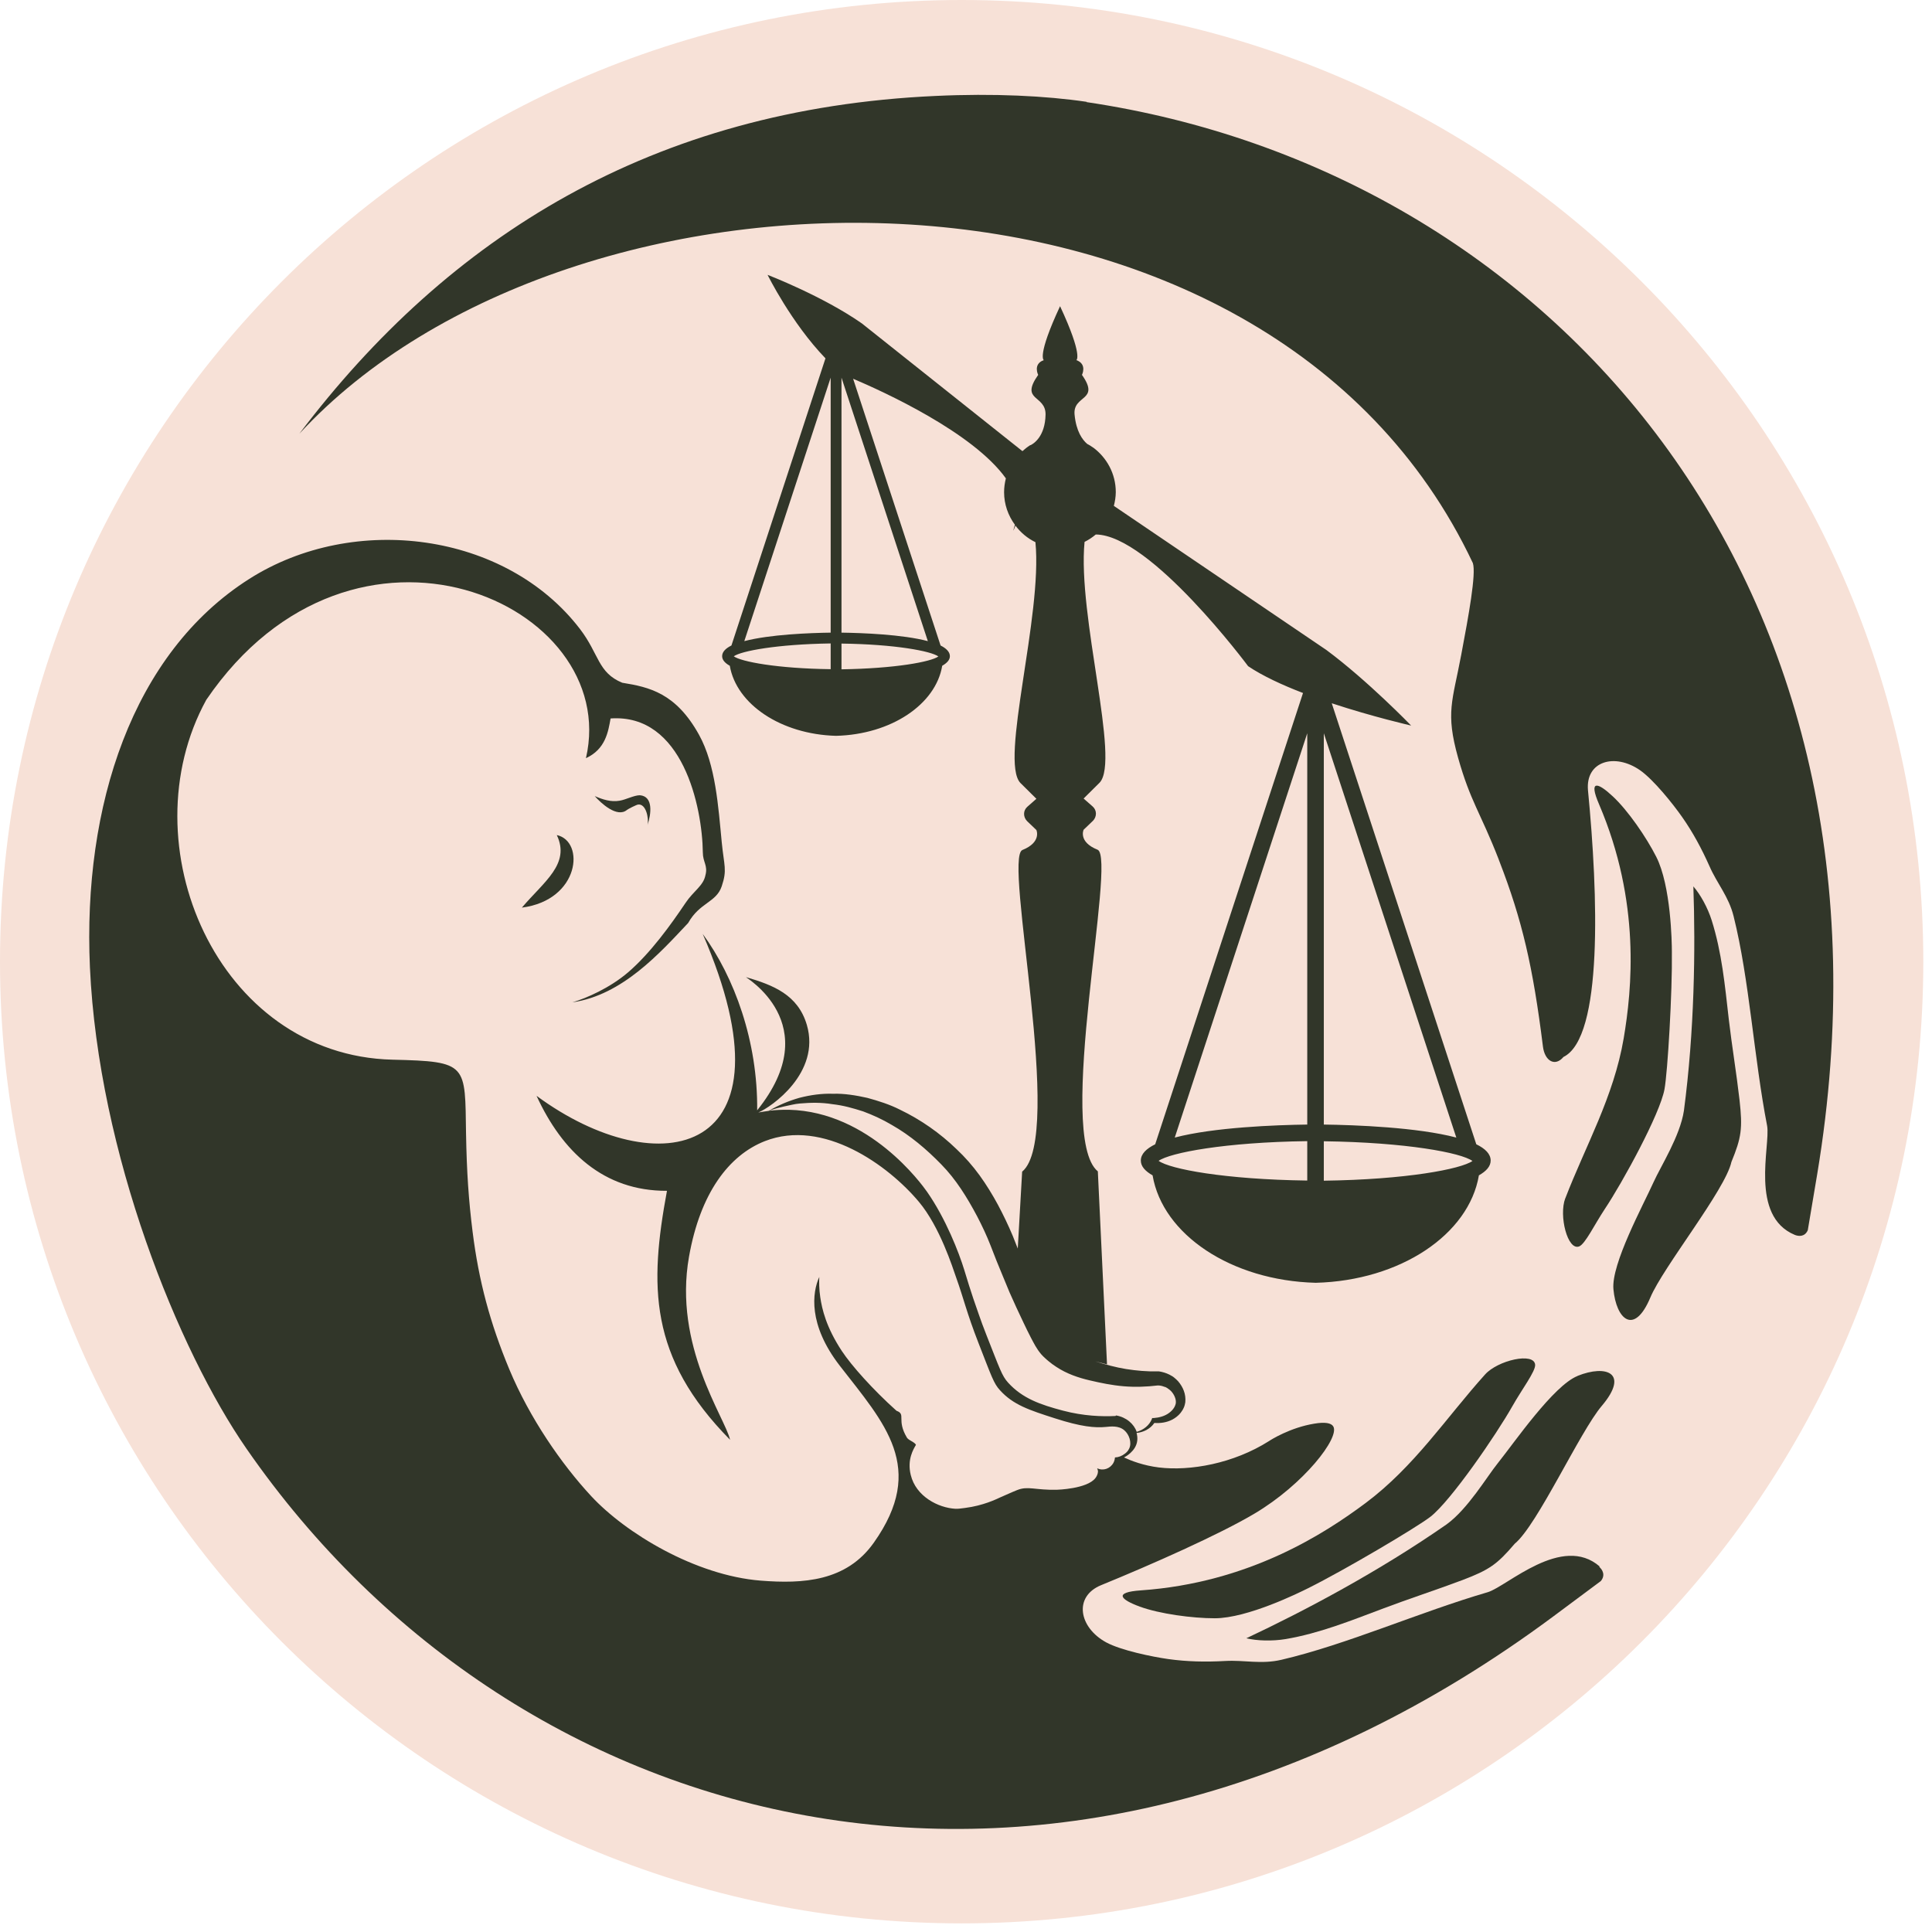 <svg width="112" height="112" viewBox="0 0 112 112" fill="none" xmlns="http://www.w3.org/2000/svg">
    <path
        d="M55.748 111.5C86.537 111.5 111.496 86.54 111.496 55.75C111.496 24.96 86.537 0 55.748 0C24.959 0 0 24.96 0 55.75C0 86.54 24.959 111.5 55.748 111.5Z"
        fill="#F7E1D7" />
    <path
        d="M100.221 59.099C99.991 57.083 99.816 55.218 99.229 53.354C98.999 52.624 98.579 51.862 98.166 51.386C98.293 55.036 98.229 59.765 97.618 64.391C97.396 65.859 96.269 67.621 95.865 68.517C95.254 69.874 93.397 73.278 93.532 74.738C93.691 76.476 94.73 77.46 95.674 75.214C96.404 73.469 100.023 68.969 100.372 67.359C100.951 65.946 101.03 65.43 100.84 63.748C100.665 62.217 100.395 60.598 100.221 59.099Z"
        fill="#313629" />
    <path
        d="M90.739 69.469C90.359 70.469 90.874 72.524 91.549 72.254C91.898 72.112 92.437 70.985 93.032 70.088C94.064 68.541 96.23 64.582 96.492 63.145C96.674 62.161 96.952 57.504 96.92 55.171C96.92 54.615 96.865 51.346 96.016 49.672C95.437 48.529 94.373 46.982 93.493 46.165C92.628 45.355 92.072 45.173 92.699 46.625C95.127 52.298 94.603 57.369 94.127 60.194C93.548 63.598 91.906 66.438 90.739 69.477V69.469Z"
        fill="#313629" />
    <path
        d="M63 5.904C60.628 5.554 57.589 5.404 54.233 5.562C37.824 6.308 26.002 13.711 17.353 25.145C33.056 8.117 73.434 7.332 85.384 32.644C85.582 33.263 85.138 35.691 84.709 37.96C84.201 40.666 83.789 41.293 84.527 43.927C85.241 46.466 85.812 47.077 86.883 49.823C86.891 49.862 86.907 49.894 86.923 49.934C88.24 53.338 88.867 56.028 89.446 60.67C89.549 61.503 90.144 61.86 90.636 61.273C92.937 60.146 92.644 51.854 92.057 45.816C91.906 44.126 93.604 43.633 95.072 44.649C95.857 45.197 96.984 46.601 97.531 47.387C98.142 48.26 98.65 49.204 99.102 50.219C99.547 51.235 100.213 51.965 100.499 53.116C101.419 56.797 101.673 61.304 102.443 65.272C102.641 66.414 101.411 70.493 104.046 71.588C104.26 71.675 104.625 71.715 104.799 71.318L105.347 68.057C111.044 33.818 89.851 9.903 62.984 5.919L63 5.904Z"
        fill="#313629" />
    <path
        d="M37.094 46.101C36.753 46.101 36.277 46.363 35.912 46.419C35.42 46.506 34.928 46.347 34.476 46.149C34.825 46.546 35.769 47.434 36.348 46.95C36.412 46.895 36.92 46.641 36.991 46.641C37.443 46.577 37.626 47.426 37.539 47.823C37.753 47.18 37.88 46.165 37.094 46.101Z"
        fill="#313629" />
    <path
        d="M91.446 79.769C90.049 80.332 87.788 83.625 86.828 84.823C86.193 85.609 85.098 87.473 83.86 88.37C79.925 91.108 75.64 93.377 72.252 94.972C72.871 95.123 73.76 95.146 74.529 95.019C76.489 94.686 78.274 93.964 80.218 93.234C81.662 92.687 83.257 92.171 84.733 91.615C86.352 91.004 86.788 90.687 87.812 89.489C89.121 88.418 91.588 82.99 92.858 81.499C94.477 79.586 93.112 79.094 91.454 79.761L91.446 79.769Z"
        fill="#313629" />
    <path
        d="M79.155 87.14C76.791 88.902 72.411 91.758 66.142 92.195C64.54 92.306 64.952 92.726 66.079 93.139C67.23 93.559 69.118 93.813 70.419 93.813C72.323 93.813 75.331 92.322 75.838 92.068C77.973 91.004 82.099 88.561 82.916 87.934C84.106 87.013 86.74 83.173 87.685 81.499C88.232 80.531 89.018 79.499 88.994 79.118C88.938 78.372 86.828 78.856 86.09 79.681C83.844 82.173 82.004 85.014 79.155 87.14Z"
        fill="#313629" />
    <path
        d="M32.278 48.41C33.079 50.085 31.532 51.108 30.254 52.616C33.627 52.179 33.92 48.76 32.278 48.41Z"
        fill="#313629" />
    <path
        d="M92.739 90.814C90.557 88.909 87.383 91.949 86.256 92.298C82.289 93.456 78.068 95.337 74.291 96.218C73.117 96.495 72.149 96.225 71.022 96.289C69.895 96.352 68.808 96.329 67.729 96.178C66.777 96.043 64.976 95.67 64.127 95.21C62.54 94.345 62.223 92.552 63.834 91.893C66.746 90.703 70.673 88.965 72.728 87.743C75.577 86.053 77.687 83.331 77.29 82.689C77.171 82.49 76.806 82.427 76.195 82.53C74.783 82.76 73.664 83.474 73.569 83.538C71.506 84.847 68.991 85.291 67.174 85.069C66.285 84.958 65.587 84.688 65.159 84.49C65.206 84.466 65.857 84.141 65.928 83.514C65.944 83.363 65.928 83.212 65.888 83.07C66.277 83.03 66.674 82.847 66.92 82.49C67.269 82.514 67.634 82.466 67.967 82.292C68.142 82.197 68.309 82.07 68.443 81.903C68.507 81.816 68.57 81.728 68.618 81.618C68.666 81.53 68.705 81.356 68.713 81.292C68.761 80.816 68.578 80.403 68.301 80.078C68.229 79.999 68.15 79.927 68.063 79.856C68.015 79.816 67.967 79.784 67.936 79.769L67.864 79.729L67.793 79.689C67.602 79.594 67.396 79.531 67.182 79.499H67.166H67.11C66.492 79.515 65.881 79.459 65.278 79.364C64.683 79.269 64.079 79.102 63.492 78.92L64.175 79.094L63.643 67.906C61.152 65.867 64.754 49.712 63.627 49.259C62.492 48.807 62.818 48.101 62.818 48.101L63.357 47.585C63.468 47.474 63.532 47.323 63.532 47.164C63.532 47.006 63.461 46.855 63.342 46.752L62.818 46.292L63.746 45.371C64.96 44.094 62.453 35.683 62.873 31.414C63.111 31.295 63.326 31.152 63.524 30.985C66.698 31.009 72.355 38.619 72.355 38.619C73.188 39.182 74.339 39.714 75.537 40.174L66.968 66.335C66.452 66.589 66.135 66.898 66.135 67.279C66.135 67.62 66.396 67.898 66.817 68.136C67.396 71.564 71.371 74.238 76.275 74.365C81.178 74.238 85.153 71.564 85.733 68.136C86.153 67.898 86.415 67.62 86.415 67.279C86.415 66.898 86.106 66.589 85.582 66.335L77.203 40.769C79.607 41.562 81.805 42.062 81.805 42.062C81.805 42.062 79.282 39.452 76.894 37.682L64.571 29.327C64.635 29.073 64.683 28.803 64.683 28.526C64.683 27.462 64.159 26.526 63.365 25.939H63.373H63.357C63.254 25.86 63.143 25.796 63.024 25.733C62.746 25.494 62.389 25.011 62.294 24.035C62.183 22.876 63.802 23.265 62.723 21.733C62.723 21.733 63.04 21.107 62.397 20.877C62.397 20.877 62.81 20.662 61.453 17.75C60.096 20.662 60.509 20.877 60.509 20.877C59.866 21.107 60.184 21.733 60.184 21.733C59.105 23.265 60.628 22.876 60.612 24.035C60.588 25.296 59.93 25.717 59.747 25.804C59.747 25.804 59.739 25.804 59.731 25.804C59.708 25.812 59.7 25.82 59.7 25.82C59.549 25.915 59.406 26.034 59.271 26.153L49.964 18.75C47.711 17.171 44.497 15.933 44.497 15.933C44.497 15.933 45.87 18.718 47.853 20.773L42.402 37.42C42.061 37.587 41.863 37.794 41.863 38.039C41.863 38.262 42.037 38.444 42.307 38.595C42.688 40.825 45.275 42.57 48.464 42.657C51.662 42.578 54.249 40.833 54.621 38.595C54.899 38.436 55.066 38.254 55.066 38.039C55.066 37.794 54.859 37.587 54.526 37.42L49.456 21.956C51.21 22.701 56.407 25.066 58.311 27.732C58.248 27.986 58.208 28.256 58.208 28.534C58.208 29.24 58.446 29.89 58.835 30.422L58.739 30.763C58.795 30.668 58.827 30.565 58.867 30.47C59.168 30.874 59.565 31.208 60.025 31.43C60.445 35.699 57.938 44.11 59.152 45.387L60.081 46.307L59.557 46.768C59.438 46.871 59.366 47.022 59.366 47.18C59.366 47.339 59.43 47.49 59.541 47.601L60.081 48.117C60.081 48.117 60.398 48.823 59.271 49.275C58.136 49.727 61.739 65.883 59.255 67.922L59.001 72.381C58.906 72.143 58.811 71.897 58.716 71.659C58.454 71.032 58.168 70.437 57.851 69.842C57.533 69.255 57.184 68.684 56.788 68.136C56.391 67.589 55.931 67.065 55.447 66.613C54.487 65.684 53.376 64.907 52.17 64.328C51.575 64.026 50.924 63.82 50.281 63.645C49.647 63.502 48.932 63.383 48.298 63.407C47.639 63.383 46.973 63.478 46.33 63.645C45.695 63.828 45.116 64.074 44.56 64.399C44.33 64.431 44.124 64.462 43.958 64.494C44.711 64.185 47.584 62.193 46.774 59.416C46.258 57.662 44.822 57.107 43.251 56.647C43.116 56.607 47.949 59.329 43.894 64.367C43.934 60.36 42.569 56.639 40.736 54.139C46.377 67.129 38.173 68.731 31.104 63.526C32.587 66.748 34.976 69.049 38.665 69.033C37.65 74.508 37.594 78.674 42.323 83.466C42.037 82.181 39.022 78.023 39.943 72.85C40.593 69.16 42.26 66.97 44.338 66.153C47.726 64.827 51.495 67.549 53.273 69.676C54.487 71.128 55.224 73.476 55.431 74.064C55.867 75.278 56.034 76.087 56.724 77.856C57.494 79.824 57.605 80.197 57.97 80.594C58.739 81.443 59.668 81.744 61.152 82.221C62.675 82.713 63.484 82.784 64.119 82.72C64.365 82.697 64.849 82.625 65.182 82.919C65.452 83.149 65.627 83.625 65.46 83.974C65.389 84.133 65.27 84.228 65.214 84.268C65.047 84.403 64.841 84.482 64.635 84.49C64.627 84.593 64.603 84.696 64.548 84.799C64.357 85.148 63.945 85.283 63.603 85.117C63.635 85.18 63.643 85.236 63.651 85.291C63.651 85.291 63.659 85.482 63.5 85.688C63.016 86.315 61.279 86.362 61.279 86.362C59.993 86.394 59.596 86.124 58.954 86.386C58.89 86.41 58.581 86.537 57.962 86.815C57.756 86.91 57.002 87.283 55.939 87.418C55.677 87.45 55.55 87.473 55.383 87.465C54.391 87.41 53.098 86.751 52.797 85.505C52.574 84.601 52.963 83.998 53.098 83.76C53.035 83.601 52.678 83.506 52.574 83.339C51.956 82.3 52.543 81.99 51.971 81.784C50.607 80.562 49.361 79.166 48.806 78.325C47.885 76.928 47.655 75.888 47.552 75.206C47.48 74.722 47.48 74.309 47.496 74.024C47.084 74.921 46.838 76.785 48.678 79.166C51.281 82.522 53.741 85.077 50.654 89.433C49.059 91.687 46.544 91.822 44.1 91.631C40.308 91.33 36.261 88.878 34.269 86.728C32.548 84.871 30.707 82.213 29.525 79.38C28.406 76.69 27.755 74.262 27.398 71.413C27.168 69.588 27.057 67.946 27.017 65.74C26.954 61.685 27.144 61.534 22.756 61.431C12.592 61.185 7.371 48.934 11.958 40.571C20.503 28.034 36.047 34.969 33.968 43.951C35.103 43.435 35.261 42.411 35.396 41.65C39.578 41.356 40.712 46.784 40.744 49.418C40.744 49.981 41.045 50.172 40.895 50.735C40.776 51.354 40.205 51.648 39.744 52.338C38.887 53.615 37.713 55.242 36.428 56.353C35.349 57.281 33.984 57.869 33.182 58.107C36.078 57.686 38.245 55.258 39.895 53.504C40.562 52.314 41.522 52.322 41.839 51.378C42.164 50.418 41.974 50.203 41.839 48.815C41.641 46.784 41.49 44.34 40.522 42.594C39.181 40.174 37.642 39.833 36.071 39.579C34.65 38.992 34.738 37.92 33.619 36.46C29.31 30.843 20.519 29.708 14.457 33.556C7.665 37.865 4.793 46.736 5.213 56.075C5.705 66.859 10.339 78.285 14.29 83.982C30.056 106.755 61.429 114.975 90.073 93.686L92.802 91.655C93.088 91.306 92.89 90.989 92.707 90.83L92.739 90.814ZM75.783 68.438C70.99 68.374 67.817 67.771 67.166 67.295C67.825 66.827 70.998 66.216 75.783 66.153V68.43V68.438ZM75.783 65.192C73.958 65.216 70.356 65.351 68.102 65.946L75.783 42.507V65.192ZM76.743 68.438V66.16C81.535 66.224 84.709 66.827 85.36 67.303C84.701 67.771 81.528 68.382 76.743 68.446V68.438ZM76.743 65.192V42.507L84.424 65.946C82.17 65.351 78.576 65.216 76.743 65.192ZM48.155 38.793C45.037 38.754 42.966 38.357 42.537 38.047C42.966 37.738 45.029 37.349 48.155 37.301V38.785V38.793ZM48.155 36.675C46.965 36.691 44.624 36.778 43.148 37.167L48.155 21.892V36.675ZM48.782 38.793V37.309C51.9 37.349 53.971 37.746 54.399 38.055C53.971 38.365 51.908 38.754 48.782 38.801V38.793ZM48.782 36.675V21.892L53.788 37.167C52.321 36.778 49.98 36.691 48.782 36.675ZM64.667 82.086C63.897 82.125 62.826 82.094 61.62 81.776C60.334 81.435 59.279 81.078 58.438 80.15C58.081 79.753 57.97 79.38 57.192 77.412C57.002 76.936 56.867 76.555 56.756 76.238C56.272 74.889 55.978 73.873 55.899 73.619C55.59 72.611 54.828 70.644 53.741 69.088C53.447 68.668 50.416 64.454 45.743 64.335C45.306 64.328 44.918 64.351 44.584 64.391C44.862 64.28 45.156 64.216 45.441 64.145C45.767 64.082 46.06 63.994 46.377 63.97C47.004 63.915 47.631 63.907 48.25 64.01C48.901 64.082 49.44 64.24 50.043 64.431C50.615 64.645 51.17 64.899 51.702 65.216C52.765 65.819 53.717 66.629 54.566 67.501C55.423 68.374 56.058 69.406 56.645 70.509C56.93 71.056 57.2 71.627 57.422 72.199C57.653 72.802 57.891 73.405 58.144 74L58.525 74.921L58.922 75.801C59.208 76.404 59.462 76.968 59.771 77.563C59.93 77.856 60.081 78.182 60.366 78.515C60.438 78.594 60.509 78.666 60.588 78.737C60.652 78.793 60.699 78.84 60.779 78.904C60.929 79.031 61.072 79.134 61.231 79.237C61.842 79.642 62.524 79.872 63.175 80.022C63.818 80.173 64.468 80.308 65.151 80.364C65.809 80.419 66.468 80.395 67.118 80.316C67.245 80.316 67.364 80.34 67.483 80.388L67.531 80.403C67.531 80.403 67.555 80.411 67.547 80.403L67.579 80.419C67.626 80.443 67.65 80.459 67.666 80.467C67.713 80.499 67.769 80.538 67.817 80.578C68.015 80.745 68.158 81.022 68.166 81.245C68.166 81.356 68.166 81.348 68.142 81.427C68.126 81.49 68.094 81.546 68.063 81.602C67.991 81.721 67.888 81.824 67.769 81.911C67.523 82.094 67.206 82.181 66.888 82.205H66.793L66.769 82.276C66.626 82.625 66.293 82.895 65.897 83.006C65.738 82.554 65.301 82.157 64.698 82.054L64.667 82.086Z"
        fill="#313629" />
</svg>
